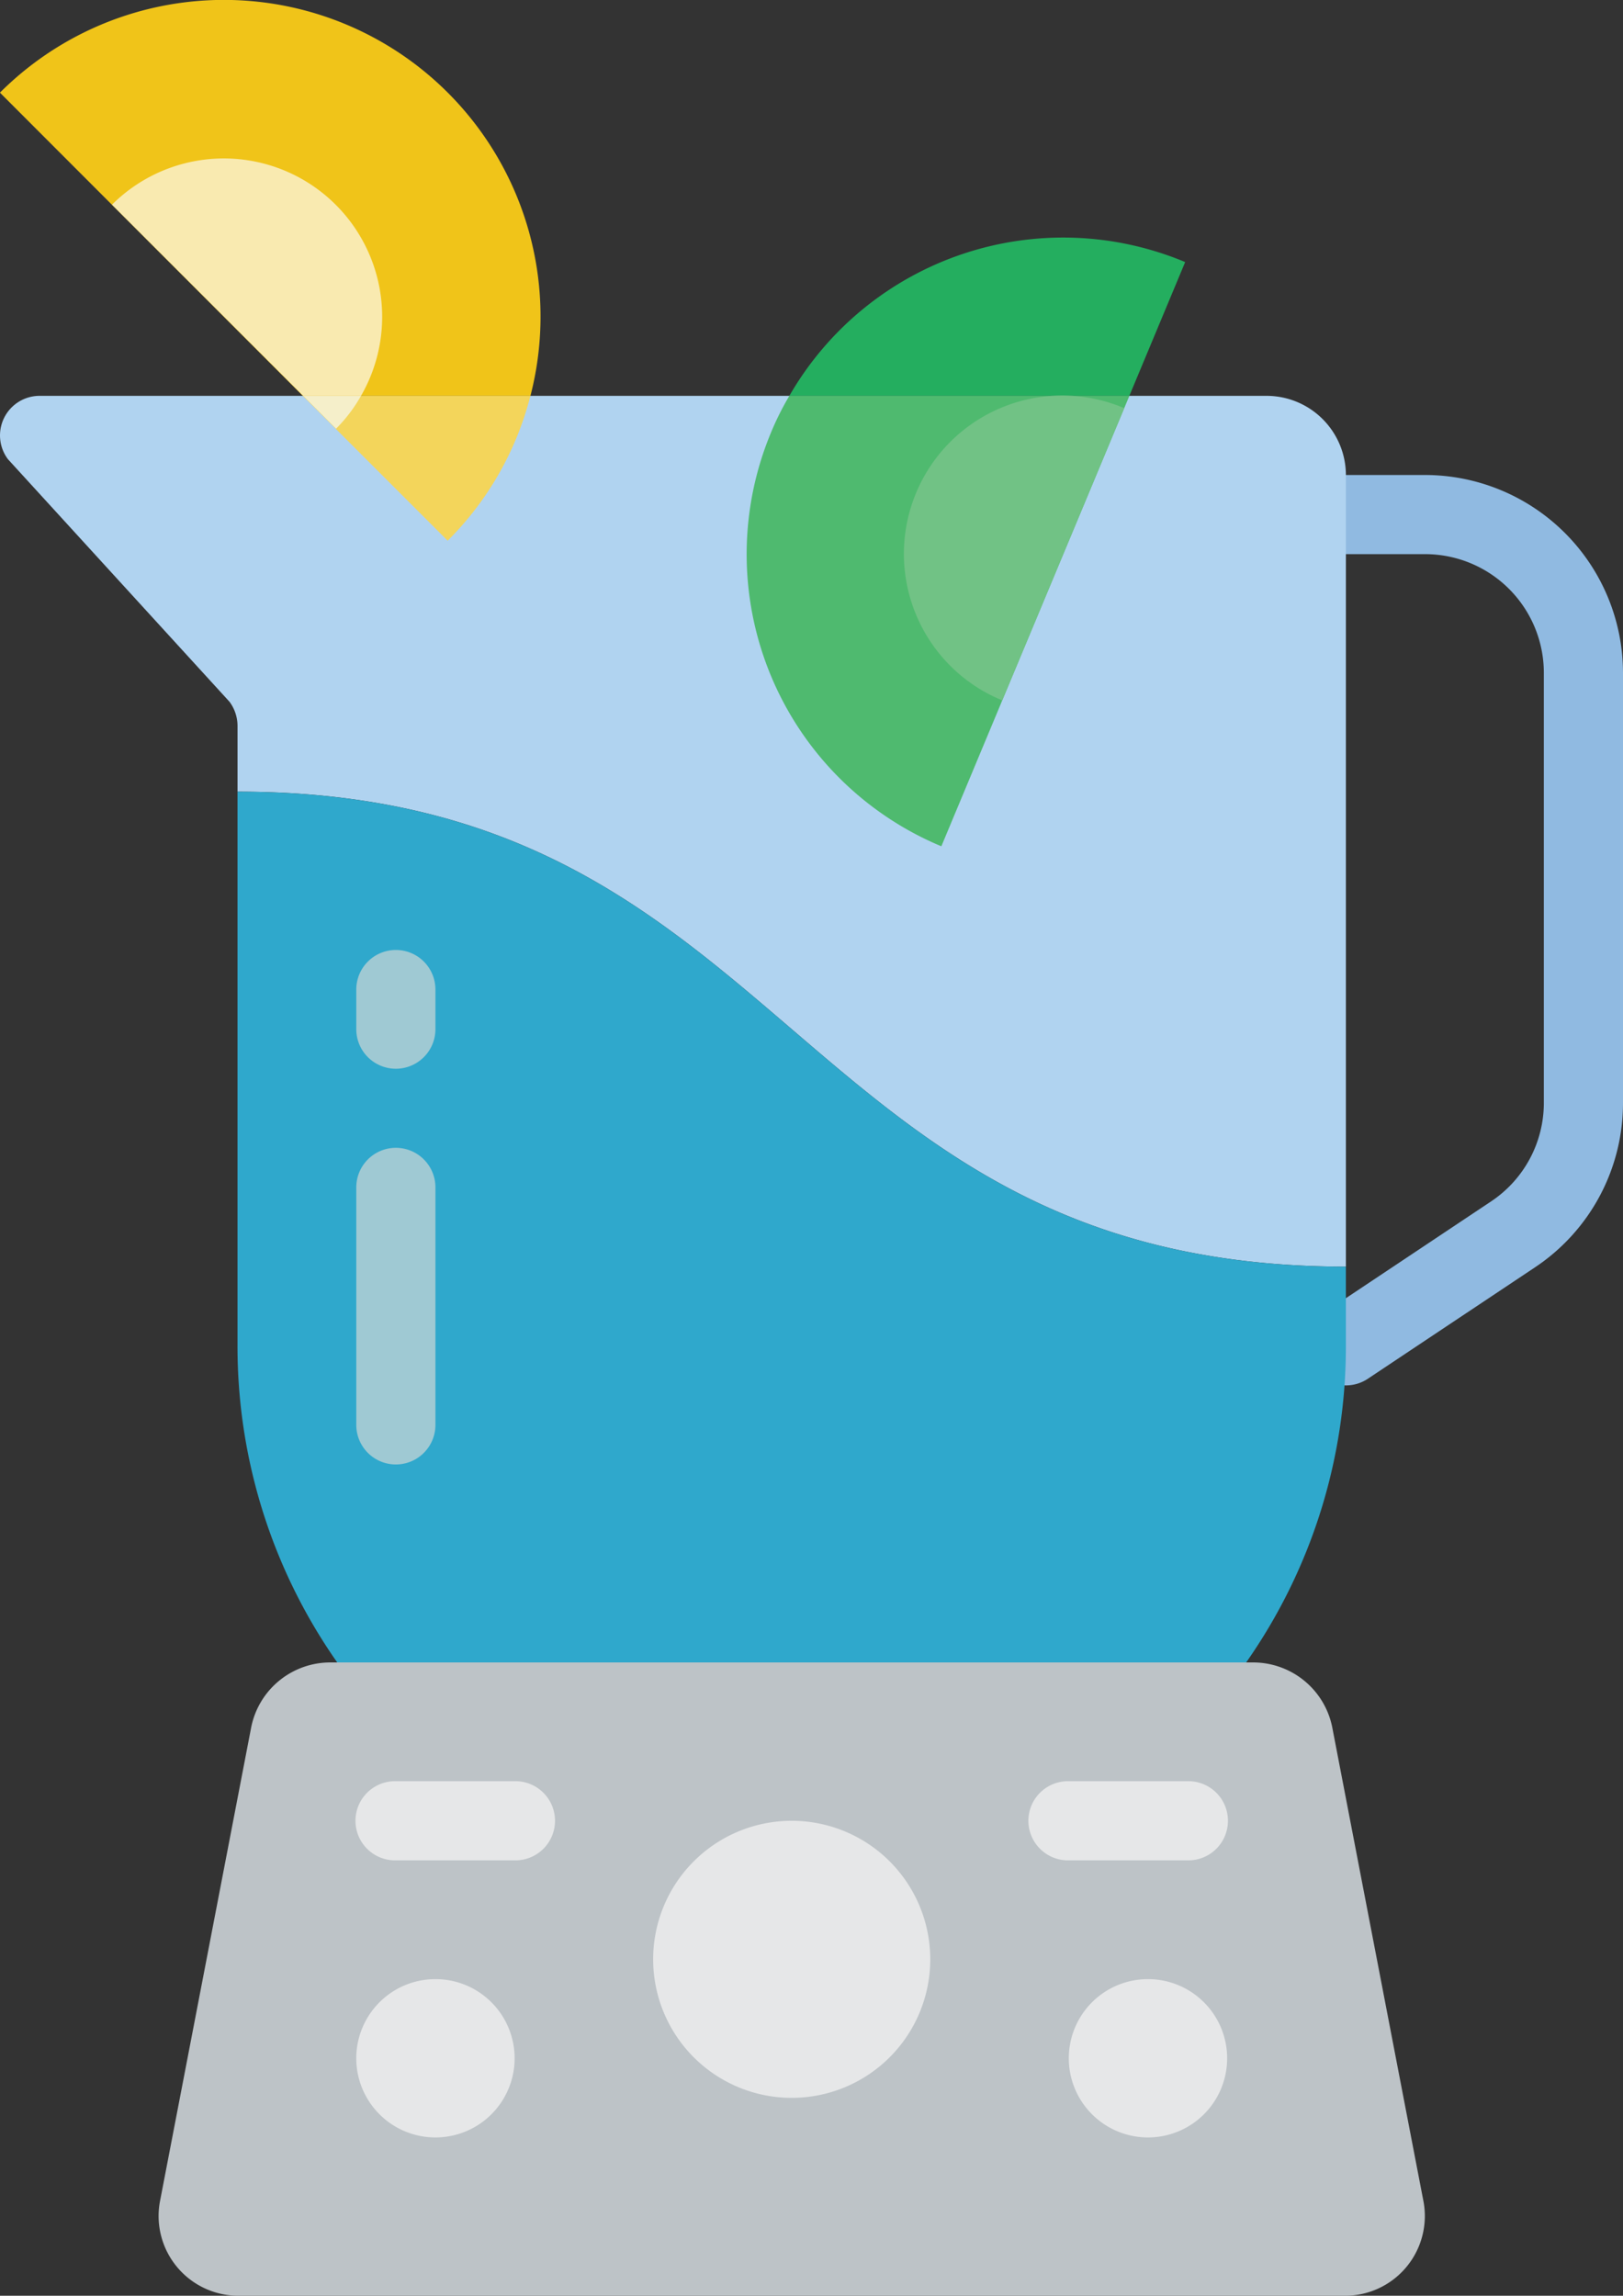 <svg xmlns="http://www.w3.org/2000/svg" width="101.738" height="143.923" viewBox="0 0 101.738 143.923">
  <rect x="0" y="0" width="101.738" height="143.923" fill="#333333" stroke="none"/>
  <g id="process1_img" transform="translate(-0.004 0)">
    <path id="Path_463" data-name="Path 463" d="M293.788,163.01a2.481,2.481,0,0,1-1.379-4.546l10.469-6.98a7.424,7.424,0,0,0,3.318-6.194V118.344a7.445,7.445,0,0,0-7.445-7.445h-4.963a2.481,2.481,0,1,1,0-4.962h4.963a12.421,12.421,0,0,1,12.407,12.407V145.29a12.374,12.374,0,0,1-5.525,10.325l-10.466,6.978a2.482,2.482,0,0,1-1.378.417Zm0,0" transform="translate(-209.416 -76.159)" fill="#90bae1"/>
    <path id="Path_464" data-name="Path 464" d="M84.372,93.245v49.628c-34.74,0-34.74-29.777-69.479-29.777v-4.144a2.548,2.548,0,0,0-.5-1.489L.5,92.252a2.482,2.482,0,0,1,1.985-3.97H79.41a4.977,4.977,0,0,1,4.962,4.963Zm0,0" transform="translate(0 -63.466)" fill="#b0d3f0"/>
    <path id="Path_465" data-name="Path 465" d="M122.448,206.335V211.3a34.487,34.487,0,0,1-6.253,19.851H59.222A34.5,34.5,0,0,1,52.969,211.3v-34.74c34.74,0,34.74,29.777,69.479,29.777Zm0,0" transform="translate(-38.077 -126.928)" fill="#2fa8cc"/>
    <path id="Path_466" data-name="Path 466" d="M109.656,410.466H40.439a5,5,0,0,1-5-5.878l5.73-29.778a5.056,5.056,0,0,1,5-4.046h57.758a5.057,5.057,0,0,1,5,4.046l5.73,29.778a5,5,0,0,1-5,5.878Zm0,0" transform="translate(-25.415 -266.543)" fill="#bdc3c7"/>
    <g id="Group_76" data-name="Group 76" transform="translate(22.337 114.147)">
      <path id="Path_467" data-name="Path 467" d="M163.03,414.76a8.685,8.685,0,1,1-8.685-8.685A8.685,8.685,0,0,1,163.03,414.76Zm0,0" transform="translate(-127.05 -406.075)" fill="#e6e7e8"/>
      <path id="Path_468" data-name="Path 468" d="M89.379,446.349a4.963,4.963,0,1,1-4.963-4.962A4.963,4.963,0,0,1,89.379,446.349Zm0,0" transform="translate(-79.453 -431.461)" fill="#e6e7e8"/>
      <path id="Path_469" data-name="Path 469" d="M248.274,446.349a4.963,4.963,0,1,1-4.963-4.962A4.964,4.964,0,0,1,248.274,446.349Zm0,0" transform="translate(-193.683 -431.461)" fill="#e6e7e8"/>
    </g>
    <path id="Path_470" data-name="Path 470" d="M81.935,211.867a2.482,2.482,0,0,0-2.482,2.482v2.482a2.481,2.481,0,1,0,4.962,0v-2.482A2.481,2.481,0,0,0,81.935,211.867Zm0,0" transform="translate(-57.116 -152.312)" fill="#9fc9d3"/>
    <path id="Path_471" data-name="Path 471" d="M81.935,256a2.482,2.482,0,0,0-2.482,2.482v14.888a2.481,2.481,0,1,0,4.962,0V258.486A2.481,2.481,0,0,0,81.935,256Zm0,0" transform="translate(-57.116 -184.042)" fill="#9fc9d3"/>
    <path id="Path_472" data-name="Path 472" d="M239.446,402.209H232a2.482,2.482,0,1,1,0-4.963h7.445a2.482,2.482,0,1,1,0,4.963Zm0,0" transform="translate(-164.999 -285.581)" fill="#e6e7e8"/>
    <path id="Path_473" data-name="Path 473" d="M89.379,402.209H81.935a2.482,2.482,0,1,1,0-4.963h7.444a2.482,2.482,0,1,1,0,4.963Zm0,0" transform="translate(-57.116 -285.581)" fill="#e6e7e8"/>
    <path id="Path_474" data-name="Path 474" d="M200.841,54.509l-3.5,8.387H176.028A19.808,19.808,0,0,1,200.841,54.509Zm0,0" transform="translate(-126.544 -38.08)" fill="#24ae5f"/>
    <path id="Path_475" data-name="Path 475" d="M190.5,88.281l-11.786,28.238a19.834,19.834,0,0,1-10.671-25.955,17.716,17.716,0,0,1,1.142-2.283Zm0,0" transform="translate(-119.701 -63.465)" fill="#4fba6f"/>
    <path id="Path_476" data-name="Path 476" d="M215.539,89.062a9.926,9.926,0,1,0-7.646,18.32Zm0,0" transform="translate(-145.063 -63.475)" fill="#71c285"/>
    <path id="Path_477" data-name="Path 477" d="M33.255,24.816H18.987L0,5.808A19.851,19.851,0,0,1,33.255,24.816Zm0,0" transform="translate(0 0)" fill="#f0c419"/>
    <path id="Path_478" data-name="Path 478" d="M81.8,88.281a19.664,19.664,0,0,1-5.186,9.082l-9.082-9.082Zm0,0" transform="translate(-48.548 -63.466)" fill="#f3d55b"/>
    <path id="Path_479" data-name="Path 479" d="M71.247,88.281a9.594,9.594,0,0,1-1.564,2.06l-2.059-2.06Zm0,0" transform="translate(-48.613 -63.466)" fill="#f5efca"/>
    <path id="Path_480" data-name="Path 480" d="M40.593,50.218H36.971L24.984,38.233A9.926,9.926,0,0,1,40.593,50.218Zm0,0" transform="translate(-17.959 -25.402)" fill="#f9eab0"/>
  </g>
</svg>
